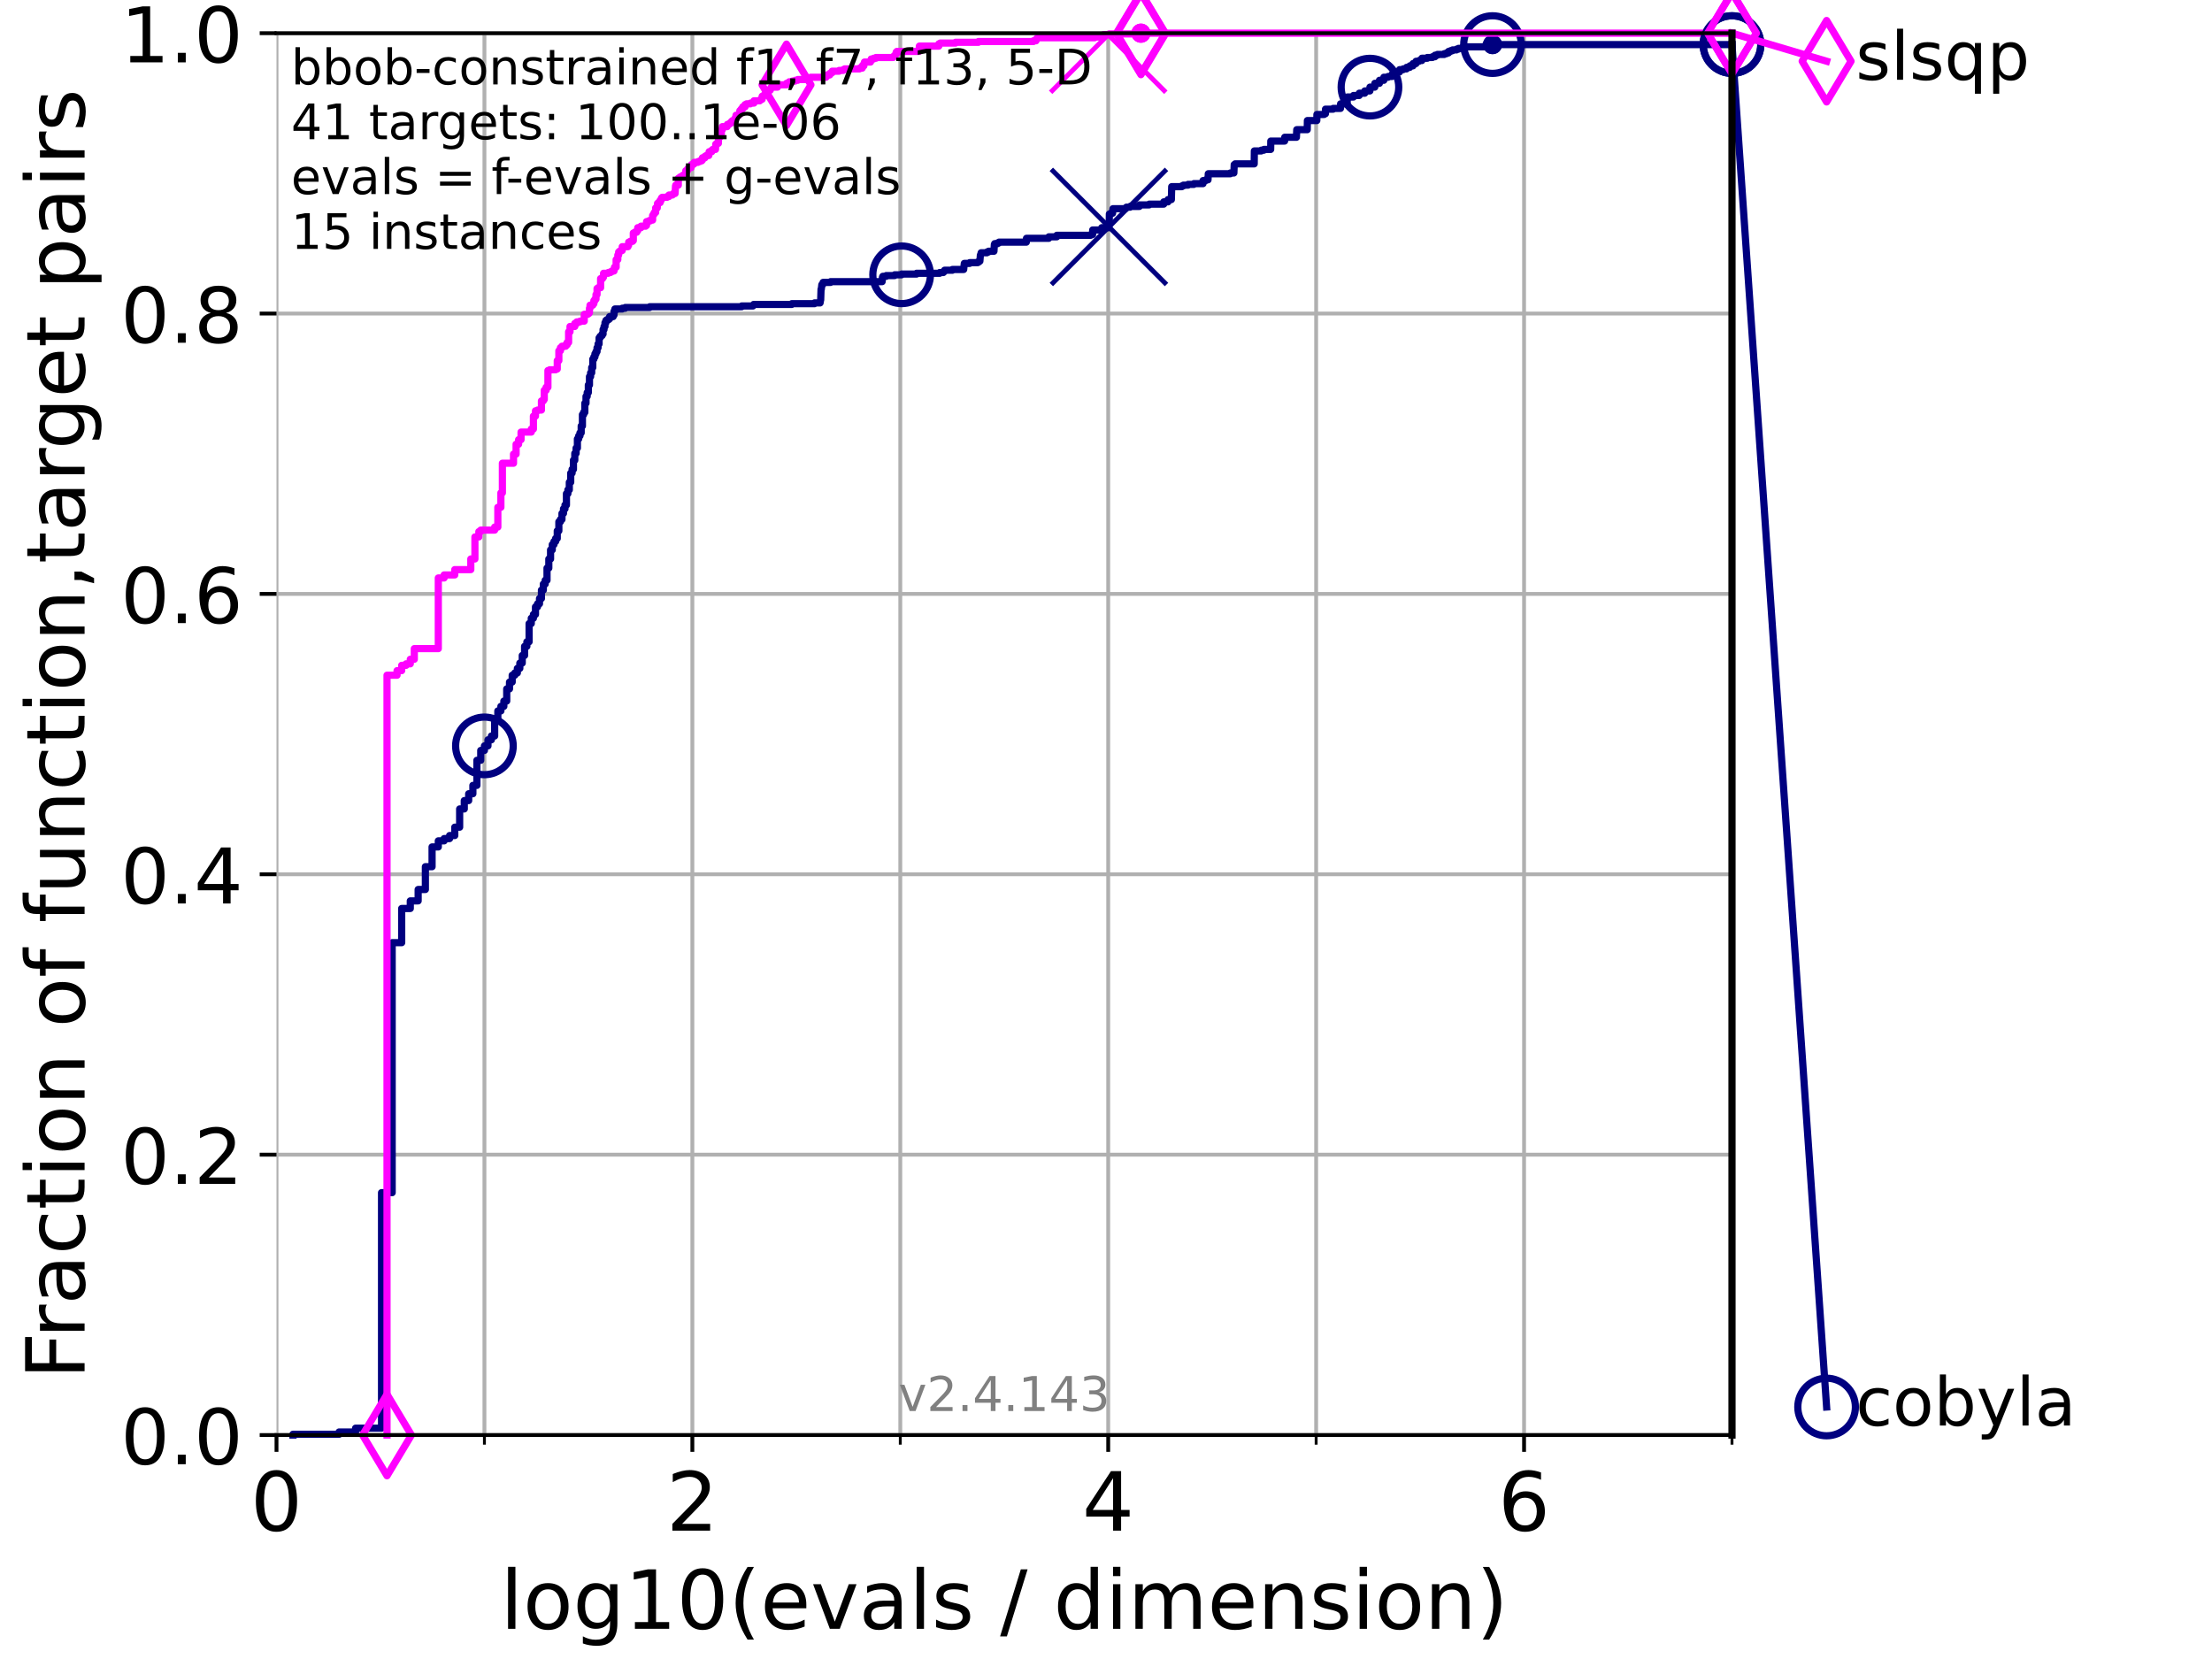 <?xml version="1.0" encoding="utf-8" standalone="no"?>
<!DOCTYPE svg PUBLIC "-//W3C//DTD SVG 1.1//EN"
  "http://www.w3.org/Graphics/SVG/1.1/DTD/svg11.dtd">
<!-- Created with matplotlib (https://matplotlib.org/) -->
<svg height="345.6pt" version="1.1" viewBox="0 0 460.8 345.6" width="460.8pt" xmlns="http://www.w3.org/2000/svg" xmlns:xlink="http://www.w3.org/1999/xlink">
 <defs>
  <style type="text/css">*{stroke-linecap:butt;stroke-linejoin:round;}</style>
 </defs>
 <g id="figure_1">
  <g id="patch_1">
   <path d="M 0 345.6 
L 460.8 345.6 
L 460.8 0 
L 0 0 
z
" style="fill:#ffffff;"/>
  </g>
  <g id="axes_1">
   <g id="patch_2">
    <path d="M 57.6 298.944 
L 360.806 298.944 
L 360.806 6.912 
L 57.6 6.912 
z
" style="fill:#ffffff;"/>
   </g>
   <g id="matplotlib.axis_1">
    <g id="xtick_1">
     <g id="line2d_1">
      <path clip-path="url(#pfbaa2080d9)" d="M 57.6 298.944 
L 57.6 6.912 
" style="fill:none;stroke:#b0b0b0;stroke-linecap:square;stroke-width:0.8;"/>
     </g>
     <g id="line2d_2">
      <defs>
       <path d="M 0 0 
L 0 3.5 
" id="m3f9d74c875" style="stroke:#000000;stroke-width:0.8;"/>
      </defs>
      <g>
       <use style="stroke:#000000;stroke-width:0.8;" x="57.6" xlink:href="#m3f9d74c875" y="298.944"/>
      </g>
     </g>
     <g id="text_1">
      <!-- 0 -->
      <g transform="translate(52.192 318.861)scale(0.17 -0.17)">
       <defs>
        <path d="M 31.781 66.406 
Q 24.172 66.406 20.328 58.906 
Q 16.5 51.422 16.5 36.375 
Q 16.5 21.391 20.328 13.891 
Q 24.172 6.391 31.781 6.391 
Q 39.453 6.391 43.281 13.891 
Q 47.125 21.391 47.125 36.375 
Q 47.125 51.422 43.281 58.906 
Q 39.453 66.406 31.781 66.406 
z
M 31.781 74.219 
Q 44.047 74.219 50.516 64.516 
Q 56.984 54.828 56.984 36.375 
Q 56.984 17.969 50.516 8.266 
Q 44.047 -1.422 31.781 -1.422 
Q 19.531 -1.422 13.062 8.266 
Q 6.594 17.969 6.594 36.375 
Q 6.594 54.828 13.062 64.516 
Q 19.531 74.219 31.781 74.219 
z
" id="DejaVuSans-48"/>
       </defs>
       <use xlink:href="#DejaVuSans-48"/>
      </g>
     </g>
    </g>
    <g id="xtick_2">
     <g id="line2d_3">
      <path clip-path="url(#pfbaa2080d9)" d="M 144.23 298.944 
L 144.23 6.912 
" style="fill:none;stroke:#b0b0b0;stroke-linecap:square;stroke-width:0.8;"/>
     </g>
     <g id="line2d_4">
      <g>
       <use style="stroke:#000000;stroke-width:0.8;" x="144.23" xlink:href="#m3f9d74c875" y="298.944"/>
      </g>
     </g>
     <g id="text_2">
      <!-- 2 -->
      <g transform="translate(138.822 318.861)scale(0.17 -0.17)">
       <defs>
        <path d="M 19.188 8.297 
L 53.609 8.297 
L 53.609 0 
L 7.328 0 
L 7.328 8.297 
Q 12.938 14.109 22.625 23.891 
Q 32.328 33.688 34.812 36.531 
Q 39.547 41.844 41.422 45.531 
Q 43.312 49.219 43.312 52.781 
Q 43.312 58.594 39.234 62.25 
Q 35.156 65.922 28.609 65.922 
Q 23.969 65.922 18.812 64.312 
Q 13.672 62.703 7.812 59.422 
L 7.812 69.391 
Q 13.766 71.781 18.938 73 
Q 24.125 74.219 28.422 74.219 
Q 39.75 74.219 46.484 68.547 
Q 53.219 62.891 53.219 53.422 
Q 53.219 48.922 51.531 44.891 
Q 49.859 40.875 45.406 35.406 
Q 44.188 33.984 37.641 27.219 
Q 31.109 20.453 19.188 8.297 
z
" id="DejaVuSans-50"/>
       </defs>
       <use xlink:href="#DejaVuSans-50"/>
      </g>
     </g>
    </g>
    <g id="xtick_3">
     <g id="line2d_5">
      <path clip-path="url(#pfbaa2080d9)" d="M 230.861 298.944 
L 230.861 6.912 
" style="fill:none;stroke:#b0b0b0;stroke-linecap:square;stroke-width:0.8;"/>
     </g>
     <g id="line2d_6">
      <g>
       <use style="stroke:#000000;stroke-width:0.8;" x="230.861" xlink:href="#m3f9d74c875" y="298.944"/>
      </g>
     </g>
     <g id="text_3">
      <!-- 4 -->
      <g transform="translate(225.453 318.861)scale(0.17 -0.17)">
       <defs>
        <path d="M 37.797 64.312 
L 12.891 25.391 
L 37.797 25.391 
z
M 35.203 72.906 
L 47.609 72.906 
L 47.609 25.391 
L 58.016 25.391 
L 58.016 17.188 
L 47.609 17.188 
L 47.609 0 
L 37.797 0 
L 37.797 17.188 
L 4.891 17.188 
L 4.891 26.703 
z
" id="DejaVuSans-52"/>
       </defs>
       <use xlink:href="#DejaVuSans-52"/>
      </g>
     </g>
    </g>
    <g id="xtick_4">
     <g id="line2d_7">
      <path clip-path="url(#pfbaa2080d9)" d="M 317.491 298.944 
L 317.491 6.912 
" style="fill:none;stroke:#b0b0b0;stroke-linecap:square;stroke-width:0.8;"/>
     </g>
     <g id="line2d_8">
      <g>
       <use style="stroke:#000000;stroke-width:0.8;" x="317.491" xlink:href="#m3f9d74c875" y="298.944"/>
      </g>
     </g>
     <g id="text_4">
      <!-- 6 -->
      <g transform="translate(312.083 318.861)scale(0.17 -0.17)">
       <defs>
        <path d="M 33.016 40.375 
Q 26.375 40.375 22.484 35.828 
Q 18.609 31.297 18.609 23.391 
Q 18.609 15.531 22.484 10.953 
Q 26.375 6.391 33.016 6.391 
Q 39.656 6.391 43.531 10.953 
Q 47.406 15.531 47.406 23.391 
Q 47.406 31.297 43.531 35.828 
Q 39.656 40.375 33.016 40.375 
z
M 52.594 71.297 
L 52.594 62.312 
Q 48.875 64.062 45.094 64.984 
Q 41.312 65.922 37.594 65.922 
Q 27.828 65.922 22.672 59.328 
Q 17.531 52.734 16.797 39.406 
Q 19.672 43.656 24.016 45.922 
Q 28.375 48.188 33.594 48.188 
Q 44.578 48.188 50.953 41.516 
Q 57.328 34.859 57.328 23.391 
Q 57.328 12.156 50.688 5.359 
Q 44.047 -1.422 33.016 -1.422 
Q 20.359 -1.422 13.672 8.266 
Q 6.984 17.969 6.984 36.375 
Q 6.984 53.656 15.188 63.938 
Q 23.391 74.219 37.203 74.219 
Q 40.922 74.219 44.703 73.484 
Q 48.484 72.75 52.594 71.297 
z
" id="DejaVuSans-54"/>
       </defs>
       <use xlink:href="#DejaVuSans-54"/>
      </g>
     </g>
    </g>
    <g id="xtick_5">
     <g id="line2d_9">
      <path clip-path="url(#pfbaa2080d9)" d="M 100.915 298.944 
L 100.915 6.912 
" style="fill:none;stroke:#b0b0b0;stroke-linecap:square;stroke-width:0.8;"/>
     </g>
     <g id="line2d_10">
      <defs>
       <path d="M 0 0 
L 0 2 
" id="m543c703bdf" style="stroke:#000000;stroke-width:0.6;"/>
      </defs>
      <g>
       <use style="stroke:#000000;stroke-width:0.6;" x="100.915" xlink:href="#m543c703bdf" y="298.944"/>
      </g>
     </g>
    </g>
    <g id="xtick_6">
     <g id="line2d_11">
      <path clip-path="url(#pfbaa2080d9)" d="M 187.546 298.944 
L 187.546 6.912 
" style="fill:none;stroke:#b0b0b0;stroke-linecap:square;stroke-width:0.8;"/>
     </g>
     <g id="line2d_12">
      <g>
       <use style="stroke:#000000;stroke-width:0.6;" x="187.546" xlink:href="#m543c703bdf" y="298.944"/>
      </g>
     </g>
    </g>
    <g id="xtick_7">
     <g id="line2d_13">
      <path clip-path="url(#pfbaa2080d9)" d="M 274.176 298.944 
L 274.176 6.912 
" style="fill:none;stroke:#b0b0b0;stroke-linecap:square;stroke-width:0.8;"/>
     </g>
     <g id="line2d_14">
      <g>
       <use style="stroke:#000000;stroke-width:0.6;" x="274.176" xlink:href="#m543c703bdf" y="298.944"/>
      </g>
     </g>
    </g>
    <g id="xtick_8">
     <g id="line2d_15">
      <path clip-path="url(#pfbaa2080d9)" d="M 360.806 298.944 
L 360.806 6.912 
" style="fill:none;stroke:#b0b0b0;stroke-linecap:square;stroke-width:0.8;"/>
     </g>
     <g id="line2d_16">
      <g>
       <use style="stroke:#000000;stroke-width:0.6;" x="360.806" xlink:href="#m543c703bdf" y="298.944"/>
      </g>
     </g>
    </g>
    <g id="text_5">
     <!-- log10(evals / dimension) -->
     <g transform="translate(104.239 339.314)scale(0.17 -0.17)">
      <defs>
       <path d="M 9.422 75.984 
L 18.406 75.984 
L 18.406 0 
L 9.422 0 
z
" id="DejaVuSans-108"/>
       <path d="M 30.609 48.391 
Q 23.391 48.391 19.188 42.75 
Q 14.984 37.109 14.984 27.297 
Q 14.984 17.484 19.156 11.844 
Q 23.344 6.203 30.609 6.203 
Q 37.797 6.203 41.984 11.859 
Q 46.188 17.531 46.188 27.297 
Q 46.188 37.016 41.984 42.703 
Q 37.797 48.391 30.609 48.391 
z
M 30.609 56 
Q 42.328 56 49.016 48.375 
Q 55.719 40.766 55.719 27.297 
Q 55.719 13.875 49.016 6.219 
Q 42.328 -1.422 30.609 -1.422 
Q 18.844 -1.422 12.172 6.219 
Q 5.516 13.875 5.516 27.297 
Q 5.516 40.766 12.172 48.375 
Q 18.844 56 30.609 56 
z
" id="DejaVuSans-111"/>
       <path d="M 45.406 27.984 
Q 45.406 37.75 41.375 43.109 
Q 37.359 48.484 30.078 48.484 
Q 22.859 48.484 18.828 43.109 
Q 14.797 37.75 14.797 27.984 
Q 14.797 18.266 18.828 12.891 
Q 22.859 7.516 30.078 7.516 
Q 37.359 7.516 41.375 12.891 
Q 45.406 18.266 45.406 27.984 
z
M 54.391 6.781 
Q 54.391 -7.172 48.188 -13.984 
Q 42 -20.797 29.203 -20.797 
Q 24.469 -20.797 20.266 -20.094 
Q 16.062 -19.391 12.109 -17.922 
L 12.109 -9.188 
Q 16.062 -11.328 19.922 -12.344 
Q 23.781 -13.375 27.781 -13.375 
Q 36.625 -13.375 41.016 -8.766 
Q 45.406 -4.156 45.406 5.172 
L 45.406 9.625 
Q 42.625 4.781 38.281 2.391 
Q 33.938 0 27.875 0 
Q 17.828 0 11.672 7.656 
Q 5.516 15.328 5.516 27.984 
Q 5.516 40.672 11.672 48.328 
Q 17.828 56 27.875 56 
Q 33.938 56 38.281 53.609 
Q 42.625 51.219 45.406 46.391 
L 45.406 54.688 
L 54.391 54.688 
z
" id="DejaVuSans-103"/>
       <path d="M 12.406 8.297 
L 28.516 8.297 
L 28.516 63.922 
L 10.984 60.406 
L 10.984 69.391 
L 28.422 72.906 
L 38.281 72.906 
L 38.281 8.297 
L 54.391 8.297 
L 54.391 0 
L 12.406 0 
z
" id="DejaVuSans-49"/>
       <path d="M 31 75.875 
Q 24.469 64.656 21.281 53.656 
Q 18.109 42.672 18.109 31.391 
Q 18.109 20.125 21.312 9.062 
Q 24.516 -2 31 -13.188 
L 23.188 -13.188 
Q 15.875 -1.703 12.234 9.375 
Q 8.594 20.453 8.594 31.391 
Q 8.594 42.281 12.203 53.312 
Q 15.828 64.359 23.188 75.875 
z
" id="DejaVuSans-40"/>
       <path d="M 56.203 29.594 
L 56.203 25.203 
L 14.891 25.203 
Q 15.484 15.922 20.484 11.062 
Q 25.484 6.203 34.422 6.203 
Q 39.594 6.203 44.453 7.469 
Q 49.312 8.734 54.109 11.281 
L 54.109 2.781 
Q 49.266 0.734 44.188 -0.344 
Q 39.109 -1.422 33.891 -1.422 
Q 20.797 -1.422 13.156 6.188 
Q 5.516 13.812 5.516 26.812 
Q 5.516 40.234 12.766 48.109 
Q 20.016 56 32.328 56 
Q 43.359 56 49.781 48.891 
Q 56.203 41.797 56.203 29.594 
z
M 47.219 32.234 
Q 47.125 39.594 43.094 43.984 
Q 39.062 48.391 32.422 48.391 
Q 24.906 48.391 20.391 44.141 
Q 15.875 39.891 15.188 32.172 
z
" id="DejaVuSans-101"/>
       <path d="M 2.984 54.688 
L 12.5 54.688 
L 29.594 8.797 
L 46.688 54.688 
L 56.203 54.688 
L 35.688 0 
L 23.484 0 
z
" id="DejaVuSans-118"/>
       <path d="M 34.281 27.484 
Q 23.391 27.484 19.188 25 
Q 14.984 22.516 14.984 16.5 
Q 14.984 11.719 18.141 8.906 
Q 21.297 6.109 26.703 6.109 
Q 34.188 6.109 38.703 11.406 
Q 43.219 16.703 43.219 25.484 
L 43.219 27.484 
z
M 52.203 31.203 
L 52.203 0 
L 43.219 0 
L 43.219 8.297 
Q 40.141 3.328 35.547 0.953 
Q 30.953 -1.422 24.312 -1.422 
Q 15.922 -1.422 10.953 3.297 
Q 6 8.016 6 15.922 
Q 6 25.141 12.172 29.828 
Q 18.359 34.516 30.609 34.516 
L 43.219 34.516 
L 43.219 35.406 
Q 43.219 41.609 39.141 45 
Q 35.062 48.391 27.688 48.391 
Q 23 48.391 18.547 47.266 
Q 14.109 46.141 10.016 43.891 
L 10.016 52.203 
Q 14.938 54.109 19.578 55.047 
Q 24.219 56 28.609 56 
Q 40.484 56 46.344 49.844 
Q 52.203 43.703 52.203 31.203 
z
" id="DejaVuSans-97"/>
       <path d="M 44.281 53.078 
L 44.281 44.578 
Q 40.484 46.531 36.375 47.5 
Q 32.281 48.484 27.875 48.484 
Q 21.188 48.484 17.844 46.438 
Q 14.5 44.391 14.5 40.281 
Q 14.5 37.156 16.891 35.375 
Q 19.281 33.594 26.516 31.984 
L 29.594 31.297 
Q 39.156 29.25 43.188 25.516 
Q 47.219 21.781 47.219 15.094 
Q 47.219 7.469 41.188 3.016 
Q 35.156 -1.422 24.609 -1.422 
Q 20.219 -1.422 15.453 -0.562 
Q 10.688 0.297 5.422 2 
L 5.422 11.281 
Q 10.406 8.688 15.234 7.391 
Q 20.062 6.109 24.812 6.109 
Q 31.156 6.109 34.562 8.281 
Q 37.984 10.453 37.984 14.406 
Q 37.984 18.062 35.516 20.016 
Q 33.062 21.969 24.703 23.781 
L 21.578 24.516 
Q 13.234 26.266 9.516 29.906 
Q 5.812 33.547 5.812 39.891 
Q 5.812 47.609 11.281 51.797 
Q 16.75 56 26.812 56 
Q 31.781 56 36.172 55.266 
Q 40.578 54.547 44.281 53.078 
z
" id="DejaVuSans-115"/>
       <path id="DejaVuSans-32"/>
       <path d="M 25.391 72.906 
L 33.688 72.906 
L 8.297 -9.281 
L 0 -9.281 
z
" id="DejaVuSans-47"/>
       <path d="M 45.406 46.391 
L 45.406 75.984 
L 54.391 75.984 
L 54.391 0 
L 45.406 0 
L 45.406 8.203 
Q 42.578 3.328 38.25 0.953 
Q 33.938 -1.422 27.875 -1.422 
Q 17.969 -1.422 11.734 6.484 
Q 5.516 14.406 5.516 27.297 
Q 5.516 40.188 11.734 48.094 
Q 17.969 56 27.875 56 
Q 33.938 56 38.25 53.625 
Q 42.578 51.266 45.406 46.391 
z
M 14.797 27.297 
Q 14.797 17.391 18.875 11.75 
Q 22.953 6.109 30.078 6.109 
Q 37.203 6.109 41.297 11.75 
Q 45.406 17.391 45.406 27.297 
Q 45.406 37.203 41.297 42.844 
Q 37.203 48.484 30.078 48.484 
Q 22.953 48.484 18.875 42.844 
Q 14.797 37.203 14.797 27.297 
z
" id="DejaVuSans-100"/>
       <path d="M 9.422 54.688 
L 18.406 54.688 
L 18.406 0 
L 9.422 0 
z
M 9.422 75.984 
L 18.406 75.984 
L 18.406 64.594 
L 9.422 64.594 
z
" id="DejaVuSans-105"/>
       <path d="M 52 44.188 
Q 55.375 50.25 60.062 53.125 
Q 64.75 56 71.094 56 
Q 79.641 56 84.281 50.016 
Q 88.922 44.047 88.922 33.016 
L 88.922 0 
L 79.891 0 
L 79.891 32.719 
Q 79.891 40.578 77.094 44.375 
Q 74.312 48.188 68.609 48.188 
Q 61.625 48.188 57.562 43.547 
Q 53.516 38.922 53.516 30.906 
L 53.516 0 
L 44.484 0 
L 44.484 32.719 
Q 44.484 40.625 41.703 44.406 
Q 38.922 48.188 33.109 48.188 
Q 26.219 48.188 22.156 43.531 
Q 18.109 38.875 18.109 30.906 
L 18.109 0 
L 9.078 0 
L 9.078 54.688 
L 18.109 54.688 
L 18.109 46.188 
Q 21.188 51.219 25.484 53.609 
Q 29.781 56 35.688 56 
Q 41.656 56 45.828 52.969 
Q 50 49.953 52 44.188 
z
" id="DejaVuSans-109"/>
       <path d="M 54.891 33.016 
L 54.891 0 
L 45.906 0 
L 45.906 32.719 
Q 45.906 40.484 42.875 44.328 
Q 39.844 48.188 33.797 48.188 
Q 26.516 48.188 22.312 43.547 
Q 18.109 38.922 18.109 30.906 
L 18.109 0 
L 9.078 0 
L 9.078 54.688 
L 18.109 54.688 
L 18.109 46.188 
Q 21.344 51.125 25.703 53.562 
Q 30.078 56 35.797 56 
Q 45.219 56 50.047 50.172 
Q 54.891 44.344 54.891 33.016 
z
" id="DejaVuSans-110"/>
       <path d="M 8.016 75.875 
L 15.828 75.875 
Q 23.141 64.359 26.781 53.312 
Q 30.422 42.281 30.422 31.391 
Q 30.422 20.453 26.781 9.375 
Q 23.141 -1.703 15.828 -13.188 
L 8.016 -13.188 
Q 14.5 -2 17.703 9.062 
Q 20.906 20.125 20.906 31.391 
Q 20.906 42.672 17.703 53.656 
Q 14.5 64.656 8.016 75.875 
z
" id="DejaVuSans-41"/>
      </defs>
      <use xlink:href="#DejaVuSans-108"/>
      <use x="27.783" xlink:href="#DejaVuSans-111"/>
      <use x="88.965" xlink:href="#DejaVuSans-103"/>
      <use x="152.441" xlink:href="#DejaVuSans-49"/>
      <use x="216.064" xlink:href="#DejaVuSans-48"/>
      <use x="279.688" xlink:href="#DejaVuSans-40"/>
      <use x="318.701" xlink:href="#DejaVuSans-101"/>
      <use x="380.225" xlink:href="#DejaVuSans-118"/>
      <use x="439.404" xlink:href="#DejaVuSans-97"/>
      <use x="500.684" xlink:href="#DejaVuSans-108"/>
      <use x="528.467" xlink:href="#DejaVuSans-115"/>
      <use x="580.566" xlink:href="#DejaVuSans-32"/>
      <use x="612.354" xlink:href="#DejaVuSans-47"/>
      <use x="646.045" xlink:href="#DejaVuSans-32"/>
      <use x="677.832" xlink:href="#DejaVuSans-100"/>
      <use x="741.309" xlink:href="#DejaVuSans-105"/>
      <use x="769.092" xlink:href="#DejaVuSans-109"/>
      <use x="866.504" xlink:href="#DejaVuSans-101"/>
      <use x="928.027" xlink:href="#DejaVuSans-110"/>
      <use x="991.406" xlink:href="#DejaVuSans-115"/>
      <use x="1043.506" xlink:href="#DejaVuSans-105"/>
      <use x="1071.289" xlink:href="#DejaVuSans-111"/>
      <use x="1132.471" xlink:href="#DejaVuSans-110"/>
      <use x="1195.85" xlink:href="#DejaVuSans-41"/>
     </g>
    </g>
   </g>
   <g id="matplotlib.axis_2">
    <g id="ytick_1">
     <g id="line2d_17">
      <path clip-path="url(#pfbaa2080d9)" d="M 57.6 298.944 
L 360.806 298.944 
" style="fill:none;stroke:#b0b0b0;stroke-linecap:square;stroke-width:0.8;"/>
     </g>
     <g id="line2d_18">
      <defs>
       <path d="M 0 0 
L -3.5 0 
" id="m55b0f4c949" style="stroke:#000000;stroke-width:0.8;"/>
      </defs>
      <g>
       <use style="stroke:#000000;stroke-width:0.8;" x="57.6" xlink:href="#m55b0f4c949" y="298.944"/>
      </g>
     </g>
     <g id="text_6">
      <!-- 0.0 -->
      <g transform="translate(25.155 305.023)scale(0.16 -0.16)">
       <defs>
        <path d="M 10.688 12.406 
L 21 12.406 
L 21 0 
L 10.688 0 
z
" id="DejaVuSans-46"/>
       </defs>
       <use xlink:href="#DejaVuSans-48"/>
       <use x="63.623" xlink:href="#DejaVuSans-46"/>
       <use x="95.41" xlink:href="#DejaVuSans-48"/>
      </g>
     </g>
    </g>
    <g id="ytick_2">
     <g id="line2d_19">
      <path clip-path="url(#pfbaa2080d9)" d="M 57.6 240.538 
L 360.806 240.538 
" style="fill:none;stroke:#b0b0b0;stroke-linecap:square;stroke-width:0.8;"/>
     </g>
     <g id="line2d_20">
      <g>
       <use style="stroke:#000000;stroke-width:0.8;" x="57.6" xlink:href="#m55b0f4c949" y="240.538"/>
      </g>
     </g>
     <g id="text_7">
      <!-- 0.2 -->
      <g transform="translate(25.155 246.616)scale(0.16 -0.16)">
       <use xlink:href="#DejaVuSans-48"/>
       <use x="63.623" xlink:href="#DejaVuSans-46"/>
       <use x="95.41" xlink:href="#DejaVuSans-50"/>
      </g>
     </g>
    </g>
    <g id="ytick_3">
     <g id="line2d_21">
      <path clip-path="url(#pfbaa2080d9)" d="M 57.6 182.131 
L 360.806 182.131 
" style="fill:none;stroke:#b0b0b0;stroke-linecap:square;stroke-width:0.8;"/>
     </g>
     <g id="line2d_22">
      <g>
       <use style="stroke:#000000;stroke-width:0.8;" x="57.6" xlink:href="#m55b0f4c949" y="182.131"/>
      </g>
     </g>
     <g id="text_8">
      <!-- 0.4 -->
      <g transform="translate(25.155 188.21)scale(0.16 -0.16)">
       <use xlink:href="#DejaVuSans-48"/>
       <use x="63.623" xlink:href="#DejaVuSans-46"/>
       <use x="95.41" xlink:href="#DejaVuSans-52"/>
      </g>
     </g>
    </g>
    <g id="ytick_4">
     <g id="line2d_23">
      <path clip-path="url(#pfbaa2080d9)" d="M 57.6 123.725 
L 360.806 123.725 
" style="fill:none;stroke:#b0b0b0;stroke-linecap:square;stroke-width:0.8;"/>
     </g>
     <g id="line2d_24">
      <g>
       <use style="stroke:#000000;stroke-width:0.8;" x="57.6" xlink:href="#m55b0f4c949" y="123.725"/>
      </g>
     </g>
     <g id="text_9">
      <!-- 0.6 -->
      <g transform="translate(25.155 129.804)scale(0.16 -0.16)">
       <use xlink:href="#DejaVuSans-48"/>
       <use x="63.623" xlink:href="#DejaVuSans-46"/>
       <use x="95.41" xlink:href="#DejaVuSans-54"/>
      </g>
     </g>
    </g>
    <g id="ytick_5">
     <g id="line2d_25">
      <path clip-path="url(#pfbaa2080d9)" d="M 57.6 65.318 
L 360.806 65.318 
" style="fill:none;stroke:#b0b0b0;stroke-linecap:square;stroke-width:0.8;"/>
     </g>
     <g id="line2d_26">
      <g>
       <use style="stroke:#000000;stroke-width:0.8;" x="57.6" xlink:href="#m55b0f4c949" y="65.318"/>
      </g>
     </g>
     <g id="text_10">
      <!-- 0.8 -->
      <g transform="translate(25.155 71.397)scale(0.16 -0.16)">
       <defs>
        <path d="M 31.781 34.625 
Q 24.75 34.625 20.719 30.859 
Q 16.703 27.094 16.703 20.516 
Q 16.703 13.922 20.719 10.156 
Q 24.75 6.391 31.781 6.391 
Q 38.812 6.391 42.859 10.172 
Q 46.922 13.969 46.922 20.516 
Q 46.922 27.094 42.891 30.859 
Q 38.875 34.625 31.781 34.625 
z
M 21.922 38.812 
Q 15.578 40.375 12.031 44.719 
Q 8.5 49.078 8.5 55.328 
Q 8.5 64.062 14.719 69.141 
Q 20.953 74.219 31.781 74.219 
Q 42.672 74.219 48.875 69.141 
Q 55.078 64.062 55.078 55.328 
Q 55.078 49.078 51.531 44.719 
Q 48 40.375 41.703 38.812 
Q 48.828 37.156 52.797 32.312 
Q 56.781 27.484 56.781 20.516 
Q 56.781 9.906 50.312 4.234 
Q 43.844 -1.422 31.781 -1.422 
Q 19.734 -1.422 13.25 4.234 
Q 6.781 9.906 6.781 20.516 
Q 6.781 27.484 10.781 32.312 
Q 14.797 37.156 21.922 38.812 
z
M 18.312 54.391 
Q 18.312 48.734 21.844 45.562 
Q 25.391 42.391 31.781 42.391 
Q 38.141 42.391 41.719 45.562 
Q 45.312 48.734 45.312 54.391 
Q 45.312 60.062 41.719 63.234 
Q 38.141 66.406 31.781 66.406 
Q 25.391 66.406 21.844 63.234 
Q 18.312 60.062 18.312 54.391 
z
" id="DejaVuSans-56"/>
       </defs>
       <use xlink:href="#DejaVuSans-48"/>
       <use x="63.623" xlink:href="#DejaVuSans-46"/>
       <use x="95.41" xlink:href="#DejaVuSans-56"/>
      </g>
     </g>
    </g>
    <g id="ytick_6">
     <g id="line2d_27">
      <path clip-path="url(#pfbaa2080d9)" d="M 57.6 6.912 
L 360.806 6.912 
" style="fill:none;stroke:#b0b0b0;stroke-linecap:square;stroke-width:0.8;"/>
     </g>
     <g id="line2d_28">
      <g>
       <use style="stroke:#000000;stroke-width:0.8;" x="57.6" xlink:href="#m55b0f4c949" y="6.912"/>
      </g>
     </g>
     <g id="text_11">
      <!-- 1.0 -->
      <g transform="translate(25.155 12.991)scale(0.16 -0.16)">
       <use xlink:href="#DejaVuSans-49"/>
       <use x="63.623" xlink:href="#DejaVuSans-46"/>
       <use x="95.41" xlink:href="#DejaVuSans-48"/>
      </g>
     </g>
    </g>
    <g id="text_12">
     <!-- Fraction of function,target pairs -->
     <g transform="translate(17.62 287.313)rotate(-90)scale(0.17 -0.17)">
      <defs>
       <path d="M 9.812 72.906 
L 51.703 72.906 
L 51.703 64.594 
L 19.672 64.594 
L 19.672 43.109 
L 48.578 43.109 
L 48.578 34.812 
L 19.672 34.812 
L 19.672 0 
L 9.812 0 
z
" id="DejaVuSans-70"/>
       <path d="M 41.109 46.297 
Q 39.594 47.172 37.812 47.578 
Q 36.031 48 33.891 48 
Q 26.266 48 22.188 43.047 
Q 18.109 38.094 18.109 28.812 
L 18.109 0 
L 9.078 0 
L 9.078 54.688 
L 18.109 54.688 
L 18.109 46.188 
Q 20.953 51.172 25.484 53.578 
Q 30.031 56 36.531 56 
Q 37.453 56 38.578 55.875 
Q 39.703 55.766 41.062 55.516 
z
" id="DejaVuSans-114"/>
       <path d="M 48.781 52.594 
L 48.781 44.188 
Q 44.969 46.297 41.141 47.344 
Q 37.312 48.391 33.406 48.391 
Q 24.656 48.391 19.812 42.844 
Q 14.984 37.312 14.984 27.297 
Q 14.984 17.281 19.812 11.734 
Q 24.656 6.203 33.406 6.203 
Q 37.312 6.203 41.141 7.25 
Q 44.969 8.297 48.781 10.406 
L 48.781 2.094 
Q 45.016 0.344 40.984 -0.531 
Q 36.969 -1.422 32.422 -1.422 
Q 20.062 -1.422 12.781 6.344 
Q 5.516 14.109 5.516 27.297 
Q 5.516 40.672 12.859 48.328 
Q 20.219 56 33.016 56 
Q 37.156 56 41.109 55.141 
Q 45.062 54.297 48.781 52.594 
z
" id="DejaVuSans-99"/>
       <path d="M 18.312 70.219 
L 18.312 54.688 
L 36.812 54.688 
L 36.812 47.703 
L 18.312 47.703 
L 18.312 18.016 
Q 18.312 11.328 20.141 9.422 
Q 21.969 7.516 27.594 7.516 
L 36.812 7.516 
L 36.812 0 
L 27.594 0 
Q 17.188 0 13.234 3.875 
Q 9.281 7.766 9.281 18.016 
L 9.281 47.703 
L 2.688 47.703 
L 2.688 54.688 
L 9.281 54.688 
L 9.281 70.219 
z
" id="DejaVuSans-116"/>
       <path d="M 37.109 75.984 
L 37.109 68.5 
L 28.516 68.5 
Q 23.688 68.5 21.797 66.547 
Q 19.922 64.594 19.922 59.516 
L 19.922 54.688 
L 34.719 54.688 
L 34.719 47.703 
L 19.922 47.703 
L 19.922 0 
L 10.891 0 
L 10.891 47.703 
L 2.297 47.703 
L 2.297 54.688 
L 10.891 54.688 
L 10.891 58.5 
Q 10.891 67.625 15.141 71.797 
Q 19.391 75.984 28.609 75.984 
z
" id="DejaVuSans-102"/>
       <path d="M 8.5 21.578 
L 8.5 54.688 
L 17.484 54.688 
L 17.484 21.922 
Q 17.484 14.156 20.5 10.266 
Q 23.531 6.391 29.594 6.391 
Q 36.859 6.391 41.078 11.031 
Q 45.312 15.672 45.312 23.688 
L 45.312 54.688 
L 54.297 54.688 
L 54.297 0 
L 45.312 0 
L 45.312 8.406 
Q 42.047 3.422 37.719 1 
Q 33.406 -1.422 27.688 -1.422 
Q 18.266 -1.422 13.375 4.438 
Q 8.5 10.297 8.5 21.578 
z
M 31.109 56 
z
" id="DejaVuSans-117"/>
       <path d="M 11.719 12.406 
L 22.016 12.406 
L 22.016 4 
L 14.016 -11.625 
L 7.719 -11.625 
L 11.719 4 
z
" id="DejaVuSans-44"/>
       <path d="M 18.109 8.203 
L 18.109 -20.797 
L 9.078 -20.797 
L 9.078 54.688 
L 18.109 54.688 
L 18.109 46.391 
Q 20.953 51.266 25.266 53.625 
Q 29.594 56 35.594 56 
Q 45.562 56 51.781 48.094 
Q 58.016 40.188 58.016 27.297 
Q 58.016 14.406 51.781 6.484 
Q 45.562 -1.422 35.594 -1.422 
Q 29.594 -1.422 25.266 0.953 
Q 20.953 3.328 18.109 8.203 
z
M 48.688 27.297 
Q 48.688 37.203 44.609 42.844 
Q 40.531 48.484 33.406 48.484 
Q 26.266 48.484 22.188 42.844 
Q 18.109 37.203 18.109 27.297 
Q 18.109 17.391 22.188 11.75 
Q 26.266 6.109 33.406 6.109 
Q 40.531 6.109 44.609 11.75 
Q 48.688 17.391 48.688 27.297 
z
" id="DejaVuSans-112"/>
      </defs>
      <use xlink:href="#DejaVuSans-70"/>
      <use x="50.27" xlink:href="#DejaVuSans-114"/>
      <use x="91.383" xlink:href="#DejaVuSans-97"/>
      <use x="152.662" xlink:href="#DejaVuSans-99"/>
      <use x="207.643" xlink:href="#DejaVuSans-116"/>
      <use x="246.852" xlink:href="#DejaVuSans-105"/>
      <use x="274.635" xlink:href="#DejaVuSans-111"/>
      <use x="335.816" xlink:href="#DejaVuSans-110"/>
      <use x="399.195" xlink:href="#DejaVuSans-32"/>
      <use x="430.982" xlink:href="#DejaVuSans-111"/>
      <use x="492.164" xlink:href="#DejaVuSans-102"/>
      <use x="527.369" xlink:href="#DejaVuSans-32"/>
      <use x="559.156" xlink:href="#DejaVuSans-102"/>
      <use x="594.361" xlink:href="#DejaVuSans-117"/>
      <use x="657.74" xlink:href="#DejaVuSans-110"/>
      <use x="721.119" xlink:href="#DejaVuSans-99"/>
      <use x="776.1" xlink:href="#DejaVuSans-116"/>
      <use x="815.309" xlink:href="#DejaVuSans-105"/>
      <use x="843.092" xlink:href="#DejaVuSans-111"/>
      <use x="904.273" xlink:href="#DejaVuSans-110"/>
      <use x="967.652" xlink:href="#DejaVuSans-44"/>
      <use x="999.439" xlink:href="#DejaVuSans-116"/>
      <use x="1038.648" xlink:href="#DejaVuSans-97"/>
      <use x="1099.928" xlink:href="#DejaVuSans-114"/>
      <use x="1139.291" xlink:href="#DejaVuSans-103"/>
      <use x="1202.768" xlink:href="#DejaVuSans-101"/>
      <use x="1264.291" xlink:href="#DejaVuSans-116"/>
      <use x="1303.5" xlink:href="#DejaVuSans-32"/>
      <use x="1335.287" xlink:href="#DejaVuSans-112"/>
      <use x="1398.764" xlink:href="#DejaVuSans-97"/>
      <use x="1460.043" xlink:href="#DejaVuSans-105"/>
      <use x="1487.826" xlink:href="#DejaVuSans-114"/>
      <use x="1528.939" xlink:href="#DejaVuSans-115"/>
     </g>
    </g>
   </g>
   <g id="line2d_29">
    <defs>
     <path d="M 0 1.5 
C 0.398 1.5 0.779 1.342 1.061 1.061 
C 1.342 0.779 1.5 0.398 1.5 0 
C 1.5 -0.398 1.342 -0.779 1.061 -1.061 
C 0.779 -1.342 0.398 -1.5 0 -1.5 
C -0.398 -1.5 -0.779 -1.342 -1.061 -1.061 
C -1.342 -0.779 -1.5 -0.398 -1.5 0 
C -1.5 0.398 -1.342 0.779 -1.061 1.061 
C -0.779 1.342 -0.398 1.5 0 1.5 
z
" id="meba58a4007" style="stroke:#000080;"/>
    </defs>
    <g>
     <use style="fill:#000080;stroke:#000080;" x="310.918" xlink:href="#meba58a4007" y="9.286"/>
     <use style="fill:#000080;stroke:#000080;" x="310.918" xlink:href="#meba58a4007" y="9.286"/>
    </g>
   </g>
   <g id="line2d_30">
    <path d="M 61.03 298.944 
L 61.03 298.786 
L 70.639 298.786 
L 70.639 298.311 
L 74.069 298.311 
L 74.069 297.519 
L 79.481 297.519 
L 79.481 248.452 
L 81.696 248.452 
L 81.696 196.377 
L 83.678 196.377 
L 83.678 189.254 
L 85.471 189.254 
L 85.471 187.671 
L 87.108 187.671 
L 87.108 185.297 
L 88.614 185.297 
L 88.614 180.548 
L 90.008 180.548 
L 90.008 176.433 
L 91.306 176.433 
L 91.306 175.167 
L 92.52 175.167 
L 92.52 174.692 
L 93.66 174.692 
L 93.66 174.059 
L 94.736 174.059 
L 94.736 172.318 
L 95.753 172.318 
L 95.753 168.519 
L 96.718 168.519 
L 96.718 166.778 
L 97.635 166.778 
L 97.635 165.353 
L 98.51 165.353 
L 98.51 163.612 
L 99.347 163.612 
L 99.347 158.389 
L 100.147 158.389 
L 100.147 156.331 
L 100.915 156.331 
L 100.915 155.381 
L 101.653 155.381 
L 101.653 154.115 
L 102.363 154.115 
L 102.363 153.324 
L 103.047 153.324 
L 103.047 150 
L 103.707 150 
L 103.707 148.1 
L 104.345 148.1 
L 104.345 147.151 
L 104.962 147.151 
L 104.962 146.043 
L 105.559 146.043 
L 105.559 143.51 
L 106.138 143.51 
L 106.138 142.086 
L 106.699 142.086 
L 106.699 140.661 
L 107.245 140.661 
L 107.245 140.186 
L 107.775 140.186 
L 107.775 139.237 
L 108.29 139.237 
L 108.29 138.129 
L 108.792 138.129 
L 108.792 136.546 
L 109.28 136.546 
L 109.28 134.646 
L 109.757 134.646 
L 109.757 133.697 
L 110.221 133.697 
L 110.221 129.898 
L 110.675 129.898 
L 110.675 128.79 
L 111.117 128.79 
L 111.117 127.998 
L 111.55 127.998 
L 111.55 126.416 
L 111.972 126.416 
L 111.972 125.782 
L 112.386 125.782 
L 112.386 124.674 
L 112.79 124.674 
L 112.79 122.933 
L 113.186 122.933 
L 113.186 121.667 
L 113.574 121.667 
L 113.574 120.876 
L 113.954 120.876 
L 113.954 118.343 
L 114.327 118.343 
L 114.327 116.444 
L 114.692 116.444 
L 114.692 114.544 
L 115.051 114.544 
L 115.051 113.436 
L 115.402 113.436 
L 115.402 112.803 
L 115.747 112.803 
L 115.747 112.17 
L 116.086 112.17 
L 116.086 110.587 
L 116.419 110.587 
L 116.419 108.688 
L 116.746 108.688 
L 116.746 108.213 
L 117.068 108.213 
L 117.068 106.947 
L 117.384 106.947 
L 117.384 105.997 
L 117.695 105.997 
L 117.695 105.206 
L 118.001 105.206 
L 118.001 102.831 
L 118.302 102.831 
L 118.302 102.04 
L 118.598 102.04 
L 118.598 100.457 
L 118.89 100.457 
L 118.89 98.558 
L 119.177 98.558 
L 119.177 97.766 
L 119.46 97.766 
L 119.46 95.867 
L 119.739 95.867 
L 119.739 94.442 
L 120.013 94.442 
L 120.013 93.334 
L 120.284 93.334 
L 120.284 91.435 
L 120.551 91.435 
L 120.551 90.802 
L 120.814 90.802 
L 120.814 90.169 
L 121.073 90.169 
L 121.073 88.744 
L 121.329 88.744 
L 121.329 86.37 
L 121.582 86.37 
L 121.582 85.895 
L 121.831 85.895 
L 121.831 83.996 
L 122.077 83.996 
L 122.077 82.571 
L 122.32 82.571 
L 122.32 81.78 
L 122.559 81.78 
L 122.559 80.197 
L 122.796 80.197 
L 122.796 78.456 
L 123.03 78.456 
L 123.03 77.664 
L 123.26 77.664 
L 123.26 76.556 
L 123.488 76.556 
L 123.488 74.815 
L 123.714 74.815 
L 123.714 74.341 
L 123.936 74.341 
L 123.936 73.707 
L 124.156 73.707 
L 124.156 73.233 
L 124.374 73.233 
L 124.374 72.441 
L 124.589 72.441 
L 124.589 71.65 
L 124.801 71.65 
L 124.801 70.383 
L 125.012 70.383 
L 125.012 70.067 
L 125.219 70.067 
L 125.219 69.909 
L 125.425 69.909 
L 125.425 69.592 
L 125.628 69.592 
L 125.628 68.642 
L 125.83 68.642 
L 125.83 68.009 
L 126.029 68.009 
L 126.029 67.218 
L 126.226 67.218 
L 126.226 66.743 
L 126.421 66.743 
L 126.421 66.585 
L 126.804 66.585 
L 126.804 66.426 
L 126.994 66.426 
L 126.994 65.952 
L 127.731 65.952 
L 127.731 65.635 
L 127.911 65.635 
L 127.911 64.844 
L 128.09 64.844 
L 128.09 64.369 
L 129.623 64.369 
L 129.623 64.21 
L 130.266 64.21 
L 130.266 64.052 
L 135.359 64.052 
L 135.359 63.894 
L 154.52 63.894 
L 154.52 63.736 
L 156.851 63.736 
L 156.851 63.577 
L 157.004 63.577 
L 157.004 63.419 
L 164.947 63.419 
L 164.947 63.261 
L 169.677 63.261 
L 169.677 63.102 
L 170.837 63.102 
L 170.947 62.469 
L 170.965 62.469 
L 171.038 60.253 
L 171.092 60.253 
L 171.2 59.304 
L 171.378 59.304 
L 171.467 58.829 
L 173.028 58.829 
L 173.028 58.671 
L 183.762 58.671 
L 183.835 57.721 
L 183.909 57.721 
L 183.909 57.563 
L 184.616 57.563 
L 184.616 57.404 
L 186.37 57.404 
L 186.37 57.246 
L 187.826 57.246 
L 187.826 57.088 
L 190.941 57.088 
L 190.941 56.929 
L 195.756 56.929 
L 195.756 56.771 
L 196.509 56.771 
L 196.509 56.613 
L 196.69 56.613 
L 196.769 56.296 
L 198.393 56.296 
L 198.393 56.138 
L 200.755 56.138 
L 200.859 55.03 
L 200.882 55.03 
L 200.882 54.872 
L 202.003 54.872 
L 202.003 54.713 
L 203.687 54.713 
L 203.687 54.555 
L 203.944 54.555 
L 203.944 54.397 
L 204.129 54.397 
L 204.231 53.131 
L 204.278 53.131 
L 204.389 52.656 
L 205.594 52.656 
L 205.594 52.497 
L 205.925 52.497 
L 205.925 52.339 
L 207.059 52.339 
L 207.144 50.915 
L 207.216 50.915 
L 207.216 50.756 
L 207.814 50.756 
L 207.814 50.598 
L 208.117 50.598 
L 208.117 50.44 
L 213.803 50.44 
L 213.831 49.648 
L 218.467 49.648 
L 218.496 49.332 
L 220.143 49.332 
L 220.165 49.015 
L 227.22 49.015 
L 227.22 48.857 
L 227.607 48.857 
L 227.626 47.907 
L 229.481 47.907 
L 229.514 47.432 
L 230.951 47.432 
L 231.035 46.958 
L 231.071 46.958 
L 231.099 44.583 
L 231.371 44.583 
L 231.371 44.425 
L 231.77 44.425 
L 231.853 43.475 
L 234.464 43.475 
L 234.464 43.317 
L 234.657 43.317 
L 234.657 43.159 
L 235.411 43.159 
L 235.411 43.001 
L 237.352 43.001 
L 237.356 42.684 
L 239.398 42.684 
L 239.398 42.526 
L 242.425 42.526 
L 242.433 42.051 
L 243.31 42.051 
L 243.316 41.576 
L 244.016 41.576 
L 244.088 38.885 
L 246.199 38.885 
L 246.199 38.727 
L 246.52 38.727 
L 246.52 38.569 
L 247.486 38.569 
L 247.486 38.41 
L 248.702 38.41 
L 248.702 38.252 
L 250.609 38.252 
L 250.615 37.619 
L 251.181 37.619 
L 251.181 37.461 
L 251.652 37.461 
L 251.706 36.194 
L 256.294 36.194 
L 256.294 36.036 
L 257.039 36.036 
L 257.11 34.295 
L 257.303 34.295 
L 257.303 34.137 
L 261.272 34.137 
L 261.304 31.446 
L 262.737 31.446 
L 262.737 31.288 
L 263.289 31.288 
L 263.289 31.129 
L 264.704 31.129 
L 264.729 29.388 
L 267.605 29.388 
L 267.628 28.597 
L 270.067 28.597 
L 270.138 27.014 
L 272.321 27.014 
L 272.352 25.115 
L 274.318 25.115 
L 274.334 23.848 
L 275.834 23.848 
L 275.834 23.69 
L 276.112 23.69 
L 276.125 22.74 
L 277.726 22.74 
L 277.726 22.582 
L 279.246 22.582 
L 279.267 21.632 
L 280.64 21.632 
L 280.66 20.208 
L 281.948 20.208 
L 281.958 19.891 
L 283.145 19.891 
L 283.162 19.416 
L 284.296 19.416 
L 284.312 18.942 
L 285.372 18.942 
L 285.387 18.15 
L 286.389 18.15 
L 286.404 17.359 
L 287.355 17.359 
L 287.369 16.726 
L 288.272 16.726 
L 288.286 16.092 
L 289.155 16.092 
L 289.155 15.934 
L 289.984 15.934 
L 289.997 15.459 
L 290.785 15.459 
L 290.791 14.984 
L 291.554 14.984 
L 291.565 14.51 
L 292.298 14.51 
L 292.298 14.351 
L 292.997 14.351 
L 293.013 14.035 
L 293.682 14.035 
L 293.691 13.718 
L 294.347 13.718 
L 294.357 13.243 
L 294.976 13.243 
L 294.985 12.768 
L 295.607 12.768 
L 295.607 12.61 
L 296.195 12.61 
L 296.208 12.135 
L 297.336 12.135 
L 297.336 11.977 
L 298.401 11.977 
L 298.401 11.819 
L 298.928 11.819 
L 298.935 11.502 
L 299.433 11.502 
L 299.433 11.344 
L 300.86 11.344 
L 300.86 11.186 
L 301.32 11.186 
L 301.32 11.027 
L 301.75 11.027 
L 301.763 10.711 
L 302.186 10.711 
L 302.186 10.553 
L 302.606 10.553 
L 302.606 10.394 
L 303.424 10.394 
L 303.424 10.236 
L 303.826 10.236 
L 303.826 10.078 
L 304.594 10.078 
L 304.594 9.919 
L 305.332 9.919 
L 305.332 9.761 
L 309.227 9.761 
L 309.227 9.603 
L 310.106 9.603 
L 310.106 9.445 
L 310.918 9.445 
L 310.918 9.286 
L 360.806 9.286 
L 360.806 9.286 
" style="fill:none;stroke:#000080;stroke-linecap:square;stroke-width:1.5;"/>
   </g>
   <g id="line2d_31">
    <defs>
     <path d="M 0 6 
C 1.591 6 3.117 5.368 4.243 4.243 
C 5.368 3.117 6 1.591 6 0 
C 6 -1.591 5.368 -3.117 4.243 -4.243 
C 3.117 -5.368 1.591 -6 0 -6 
C -1.591 -6 -3.117 -5.368 -4.243 -4.243 
C -5.368 -3.117 -6 -1.591 -6 0 
C -6 1.591 -5.368 3.117 -4.243 4.243 
C -3.117 5.368 -1.591 6 0 6 
z
" id="m87272017dd" style="stroke:#000080;stroke-width:1.5;"/>
    </defs>
    <g>
     <use style="fill-opacity:0;stroke:#000080;stroke-width:1.5;" x="100.915" xlink:href="#m87272017dd" y="155.381"/>
     <use style="fill-opacity:0;stroke:#000080;stroke-width:1.5;" x="187.826" xlink:href="#m87272017dd" y="57.246"/>
     <use style="fill-opacity:0;stroke:#000080;stroke-width:1.5;" x="285.387" xlink:href="#m87272017dd" y="18.15"/>
     <use style="fill-opacity:0;stroke:#000080;stroke-width:1.5;" x="310.918" xlink:href="#m87272017dd" y="9.286"/>
     <use style="fill-opacity:0;stroke:#000080;stroke-width:1.5;" x="360.806" xlink:href="#m87272017dd" y="9.286"/>
    </g>
   </g>
   <g id="line2d_32">
    <path style="fill:none;stroke:#000080;stroke-linecap:square;stroke-width:1.5;"/>
    <g/>
   </g>
   <g id="line2d_33">
    <path clip-path="url(#pfbaa2080d9)" d="M 231.01 47.274 
" style="fill:none;stroke:#000080;stroke-linecap:square;stroke-width:1.5;"/>
    <defs>
     <path d="M -12 12 
L 12 -12 
M -12 -12 
L 12 12 
" id="m93f0760089" style="stroke:#000080;"/>
    </defs>
    <g clip-path="url(#pfbaa2080d9)">
     <use style="fill:#000080;stroke:#000080;" x="231.01" xlink:href="#m93f0760089" y="47.274"/>
    </g>
   </g>
   <g id="line2d_34">
    <defs>
     <path d="M 0 1.5 
C 0.398 1.5 0.779 1.342 1.061 1.061 
C 1.342 0.779 1.5 0.398 1.5 0 
C 1.5 -0.398 1.342 -0.779 1.061 -1.061 
C 0.779 -1.342 0.398 -1.5 0 -1.5 
C -0.398 -1.5 -0.779 -1.342 -1.061 -1.061 
C -1.342 -0.779 -1.5 -0.398 -1.5 0 
C -1.5 0.398 -1.342 0.779 -1.061 1.061 
C -0.779 1.342 -0.398 1.5 0 1.5 
z
" id="m0ab941d7d6" style="stroke:#ff00ff;"/>
    </defs>
    <g>
     <use style="fill:#ff00ff;stroke:#ff00ff;" x="237.679" xlink:href="#m0ab941d7d6" y="6.912"/>
     <use style="fill:#ff00ff;stroke:#ff00ff;" x="237.679" xlink:href="#m0ab941d7d6" y="6.912"/>
    </g>
   </g>
   <g id="line2d_35">
    <path d="M 80.621 298.944 
L 80.621 140.661 
L 82.713 140.661 
L 82.713 139.711 
L 83.678 139.711 
L 83.678 138.603 
L 84.596 138.603 
L 84.596 138.287 
L 85.471 138.287 
L 85.471 137.337 
L 86.307 137.337 
L 86.307 135.121 
L 91.306 135.121 
L 91.306 120.401 
L 92.52 120.401 
L 92.52 119.768 
L 94.736 119.768 
L 94.736 118.66 
L 98.078 118.66 
L 98.078 116.444 
L 98.933 116.444 
L 98.933 111.854 
L 99.751 111.854 
L 99.751 110.746 
L 100.147 110.746 
L 100.147 110.429 
L 103.047 110.429 
L 103.047 109.796 
L 103.707 109.796 
L 103.707 105.681 
L 104.345 105.681 
L 104.345 102.673 
L 104.656 102.673 
L 104.656 96.5 
L 106.974 96.5 
L 106.974 94.601 
L 107.512 94.601 
L 107.512 92.543 
L 108.034 92.543 
L 108.034 91.593 
L 108.543 91.593 
L 108.543 90.011 
L 110.675 90.011 
L 110.675 89.377 
L 111.117 89.377 
L 111.117 86.687 
L 111.55 86.687 
L 111.55 85.579 
L 111.972 85.579 
L 111.972 85.42 
L 112.79 85.42 
L 112.79 83.521 
L 113.186 83.521 
L 113.186 83.204 
L 113.381 83.204 
L 113.381 81.305 
L 113.765 81.305 
L 113.765 80.672 
L 114.142 80.672 
L 114.142 77.19 
L 114.51 77.19 
L 114.51 77.031 
L 115.747 77.031 
L 115.747 76.873 
L 116.086 76.873 
L 116.086 75.132 
L 116.419 75.132 
L 116.419 73.074 
L 116.746 73.074 
L 116.746 72.441 
L 117.068 72.441 
L 117.068 72.125 
L 117.849 72.125 
L 117.849 71.808 
L 118.152 71.808 
L 118.152 71.333 
L 118.451 71.333 
L 118.451 69.117 
L 118.745 69.117 
L 118.745 68.009 
L 119.739 68.009 
L 119.739 67.376 
L 120.149 67.376 
L 120.149 67.06 
L 120.814 67.06 
L 120.814 66.901 
L 121.707 66.901 
L 121.707 65.477 
L 122.44 65.477 
L 122.44 65.318 
L 122.678 65.318 
L 122.678 65.16 
L 122.796 65.16 
L 122.796 64.21 
L 122.913 64.21 
L 122.913 63.577 
L 123.488 63.577 
L 123.488 63.261 
L 123.714 63.261 
L 123.714 62.628 
L 123.936 62.628 
L 123.936 62.311 
L 124.156 62.311 
L 124.156 61.361 
L 124.374 61.361 
L 124.374 60.095 
L 124.589 60.095 
L 124.589 59.937 
L 125.116 59.937 
L 125.116 58.037 
L 125.527 58.037 
L 125.527 57.721 
L 125.729 57.721 
L 125.729 56.929 
L 126.709 56.929 
L 126.709 56.771 
L 127.181 56.771 
L 127.181 56.613 
L 127.458 56.613 
L 127.458 56.455 
L 127.911 56.455 
L 128.001 55.663 
L 128.354 55.663 
L 128.354 54.08 
L 128.701 54.08 
L 128.701 53.131 
L 128.872 53.131 
L 128.872 52.497 
L 129.041 52.497 
L 129.041 52.339 
L 129.293 52.339 
L 129.293 52.181 
L 129.623 52.181 
L 129.623 51.39 
L 130.811 51.39 
L 130.811 51.073 
L 130.964 51.073 
L 130.964 50.44 
L 131.266 50.44 
L 131.266 50.282 
L 131.784 50.282 
L 131.784 50.123 
L 131.929 50.123 
L 131.929 48.54 
L 132.216 48.54 
L 132.216 48.382 
L 132.639 48.382 
L 132.639 48.066 
L 132.847 48.066 
L 132.847 47.432 
L 133.524 47.432 
L 133.524 47.116 
L 134.495 47.116 
L 134.495 46.958 
L 134.684 46.958 
L 134.684 46.166 
L 135.116 46.166 
L 135.116 46.008 
L 135.479 46.008 
L 135.479 45.85 
L 135.952 45.85 
L 135.952 44.9 
L 136.069 44.9 
L 136.127 44.583 
L 136.3 44.583 
L 136.3 44.267 
L 136.584 44.267 
L 136.584 43.317 
L 136.92 43.317 
L 136.975 42.367 
L 137.141 42.367 
L 137.141 42.209 
L 137.521 42.209 
L 137.521 41.734 
L 137.735 41.734 
L 137.788 41.259 
L 137.946 41.259 
L 137.946 41.101 
L 138.969 41.101 
L 138.969 40.943 
L 139.363 40.943 
L 139.363 40.626 
L 140.08 40.626 
L 140.08 40.468 
L 140.266 40.468 
L 140.266 40.31 
L 140.634 40.31 
L 140.725 38.727 
L 140.771 38.727 
L 140.771 38.569 
L 141.305 38.569 
L 141.305 37.144 
L 141.524 37.144 
L 141.524 36.986 
L 141.74 36.986 
L 141.74 36.827 
L 142.248 36.827 
L 142.248 36.511 
L 142.539 36.511 
L 142.539 36.353 
L 142.865 36.353 
L 142.865 35.561 
L 143.226 35.561 
L 143.305 35.086 
L 143.462 35.086 
L 143.462 34.928 
L 143.965 34.928 
L 144.041 34.295 
L 144.38 34.295 
L 144.38 34.137 
L 144.603 34.137 
L 144.603 33.82 
L 145.397 33.82 
L 145.397 33.662 
L 145.782 33.662 
L 145.782 33.504 
L 146.194 33.504 
L 146.194 33.345 
L 146.329 33.345 
L 146.329 32.87 
L 146.86 32.87 
L 146.86 32.554 
L 147.119 32.554 
L 147.119 32.396 
L 147.66 32.396 
L 147.723 31.604 
L 148.277 31.604 
L 148.277 31.288 
L 148.458 31.288 
L 148.458 31.129 
L 149.05 31.129 
L 149.108 30.021 
L 149.281 30.021 
L 149.281 29.863 
L 149.652 29.863 
L 149.708 28.438 
L 150.125 28.438 
L 150.125 28.122 
L 150.262 28.122 
L 150.289 27.014 
L 150.479 27.014 
L 150.479 26.381 
L 151.478 26.381 
L 151.529 25.906 
L 151.908 25.906 
L 151.908 25.748 
L 152.107 25.748 
L 152.107 25.589 
L 152.402 25.589 
L 152.402 25.273 
L 152.596 25.273 
L 152.596 25.115 
L 153.189 25.115 
L 153.189 24.481 
L 153.306 24.481 
L 153.329 24.007 
L 153.922 24.007 
L 153.922 23.848 
L 154.057 23.848 
L 154.124 23.057 
L 154.345 23.057 
L 154.389 22.74 
L 154.671 22.74 
L 154.715 22.265 
L 155.204 22.265 
L 155.204 21.791 
L 155.516 21.791 
L 155.516 21.632 
L 156.324 21.632 
L 156.324 21.474 
L 157.062 21.474 
L 157.062 20.999 
L 158.277 20.999 
L 158.277 20.841 
L 158.472 20.841 
L 158.472 20.683 
L 158.77 20.683 
L 158.77 20.049 
L 159.028 20.049 
L 159.028 19.891 
L 159.351 19.891 
L 159.351 19.575 
L 159.882 19.575 
L 159.882 19.1 
L 160.126 19.1 
L 160.126 18.783 
L 160.463 18.783 
L 160.558 18.308 
L 160.668 18.308 
L 160.668 18.15 
L 161.972 18.15 
L 161.972 17.675 
L 163.839 17.675 
L 163.839 17.359 
L 164.401 17.359 
L 164.401 17.042 
L 165.097 17.042 
L 165.097 16.884 
L 165.647 16.884 
L 165.647 16.726 
L 166.181 16.726 
L 166.181 16.567 
L 167.84 16.567 
L 167.84 16.251 
L 168.883 16.251 
L 168.883 16.092 
L 172.067 16.092 
L 172.067 15.934 
L 172.23 15.934 
L 172.23 15.618 
L 172.839 15.618 
L 172.839 15.301 
L 173.133 15.301 
L 173.133 15.143 
L 173.358 15.143 
L 173.358 14.826 
L 174.812 14.826 
L 174.812 14.668 
L 175.652 14.668 
L 175.652 14.51 
L 175.954 14.51 
L 175.954 14.351 
L 179.05 14.351 
L 179.05 14.193 
L 179.62 14.193 
L 179.62 13.718 
L 179.961 13.718 
L 179.961 13.243 
L 180.079 13.243 
L 180.079 12.927 
L 181.34 12.927 
L 181.34 12.61 
L 181.486 12.61 
L 181.486 12.294 
L 181.988 12.294 
L 181.988 12.135 
L 182.482 12.135 
L 182.482 11.977 
L 186.051 11.977 
L 186.051 11.819 
L 186.225 11.819 
L 186.225 11.66 
L 186.465 11.66 
L 186.517 11.344 
L 186.687 11.344 
L 186.687 10.869 
L 186.84 10.869 
L 186.84 10.711 
L 191.44 10.711 
L 191.519 9.603 
L 195.577 9.603 
L 195.577 9.128 
L 195.867 9.128 
L 195.867 8.97 
L 199.051 8.97 
L 199.051 8.811 
L 203.814 8.811 
L 203.814 8.653 
L 215.271 8.653 
L 215.271 8.495 
L 215.818 8.495 
L 215.866 8.178 
L 215.961 8.178 
L 215.961 8.02 
L 216.161 8.02 
L 216.161 7.862 
L 228.045 7.862 
L 228.045 7.703 
L 229.88 7.703 
L 229.88 7.229 
L 231.018 7.229 
L 231.018 7.07 
L 237.679 7.07 
L 237.679 6.912 
L 360.806 6.912 
L 360.806 6.912 
" style="fill:none;stroke:#ff00ff;stroke-linecap:square;stroke-width:1.5;"/>
   </g>
   <g id="line2d_36">
    <defs>
     <path d="M -0 8.485 
L 5.091 0 
L 0 -8.485 
L -5.091 -0 
z
" id="m7c8cf6fc60" style="stroke:#ff00ff;stroke-linejoin:miter;stroke-width:1.5;"/>
    </defs>
    <g>
     <use style="fill-opacity:0;stroke:#ff00ff;stroke-linejoin:miter;stroke-width:1.5;" x="80.621" xlink:href="#m7c8cf6fc60" y="298.944"/>
     <use style="fill-opacity:0;stroke:#ff00ff;stroke-linejoin:miter;stroke-width:1.5;" x="163.839" xlink:href="#m7c8cf6fc60" y="17.675"/>
     <use style="fill-opacity:0;stroke:#ff00ff;stroke-linejoin:miter;stroke-width:1.5;" x="237.679" xlink:href="#m7c8cf6fc60" y="7.07"/>
     <use style="fill-opacity:0;stroke:#ff00ff;stroke-linejoin:miter;stroke-width:1.5;" x="237.679" xlink:href="#m7c8cf6fc60" y="6.912"/>
     <use style="fill-opacity:0;stroke:#ff00ff;stroke-linejoin:miter;stroke-width:1.5;" x="360.806" xlink:href="#m7c8cf6fc60" y="6.912"/>
    </g>
   </g>
   <g id="line2d_37">
    <path style="fill:none;stroke:#ff00ff;stroke-linecap:square;stroke-width:1.5;"/>
    <g/>
   </g>
   <g id="line2d_38">
    <path clip-path="url(#pfbaa2080d9)" d="M 230.864 7.229 
" style="fill:none;stroke:#ff00ff;stroke-linecap:square;stroke-width:1.5;"/>
    <defs>
     <path d="M -12 12 
L 12 -12 
M -12 -12 
L 12 12 
" id="m449f2865f4" style="stroke:#ff00ff;"/>
    </defs>
    <g clip-path="url(#pfbaa2080d9)">
     <use style="fill:#ff00ff;stroke:#ff00ff;" x="230.864" xlink:href="#m449f2865f4" y="7.229"/>
    </g>
   </g>
   <g id="line2d_39">
    <path d="M 360.806 9.286 
L 380.515 293.103 
" style="fill:none;stroke:#000080;stroke-linecap:square;stroke-width:1.5;"/>
    <g>
     <use style="fill-opacity:0;stroke:#000080;stroke-width:1.5;" x="360.806" xlink:href="#m87272017dd" y="9.286"/>
     <use style="fill-opacity:0;stroke:#000080;stroke-width:1.5;" x="380.515" xlink:href="#m87272017dd" y="293.103"/>
    </g>
   </g>
   <g id="line2d_40">
    <path d="M 360.806 6.912 
L 380.515 12.753 
" style="fill:none;stroke:#ff00ff;stroke-linecap:square;stroke-width:1.5;"/>
    <g>
     <use style="fill-opacity:0;stroke:#ff00ff;stroke-linejoin:miter;stroke-width:1.5;" x="360.806" xlink:href="#m7c8cf6fc60" y="6.912"/>
     <use style="fill-opacity:0;stroke:#ff00ff;stroke-linejoin:miter;stroke-width:1.5;" x="380.515" xlink:href="#m7c8cf6fc60" y="12.753"/>
    </g>
   </g>
   <g id="line2d_41">
    <path d="M 360.806 298.944 
L 360.806 6.912 
" style="fill:none;stroke:#000000;stroke-linecap:square;stroke-width:1.5;"/>
   </g>
   <g id="patch_3">
    <path d="M 57.6 298.944 
L 360.806 298.944 
" style="fill:none;stroke:#000000;stroke-linecap:square;stroke-linejoin:miter;stroke-width:0.8;"/>
   </g>
   <g id="patch_4">
    <path d="M 57.6 6.912 
L 360.806 6.912 
" style="fill:none;stroke:#000000;stroke-linecap:square;stroke-linejoin:miter;stroke-width:0.8;"/>
   </g>
   <g id="text_13">
    <!-- cobyla -->
    <g transform="translate(386.579 296.966)scale(0.14 -0.14)">
     <defs>
      <path d="M 48.688 27.297 
Q 48.688 37.203 44.609 42.844 
Q 40.531 48.484 33.406 48.484 
Q 26.266 48.484 22.188 42.844 
Q 18.109 37.203 18.109 27.297 
Q 18.109 17.391 22.188 11.75 
Q 26.266 6.109 33.406 6.109 
Q 40.531 6.109 44.609 11.75 
Q 48.688 17.391 48.688 27.297 
z
M 18.109 46.391 
Q 20.953 51.266 25.266 53.625 
Q 29.594 56 35.594 56 
Q 45.562 56 51.781 48.094 
Q 58.016 40.188 58.016 27.297 
Q 58.016 14.406 51.781 6.484 
Q 45.562 -1.422 35.594 -1.422 
Q 29.594 -1.422 25.266 0.953 
Q 20.953 3.328 18.109 8.203 
L 18.109 0 
L 9.078 0 
L 9.078 75.984 
L 18.109 75.984 
z
" id="DejaVuSans-98"/>
      <path d="M 32.172 -5.078 
Q 28.375 -14.844 24.75 -17.812 
Q 21.141 -20.797 15.094 -20.797 
L 7.906 -20.797 
L 7.906 -13.281 
L 13.188 -13.281 
Q 16.891 -13.281 18.938 -11.516 
Q 21 -9.766 23.484 -3.219 
L 25.094 0.875 
L 2.984 54.688 
L 12.5 54.688 
L 29.594 11.922 
L 46.688 54.688 
L 56.203 54.688 
z
" id="DejaVuSans-121"/>
     </defs>
     <use xlink:href="#DejaVuSans-99"/>
     <use x="54.98" xlink:href="#DejaVuSans-111"/>
     <use x="116.162" xlink:href="#DejaVuSans-98"/>
     <use x="179.639" xlink:href="#DejaVuSans-121"/>
     <use x="238.818" xlink:href="#DejaVuSans-108"/>
     <use x="266.602" xlink:href="#DejaVuSans-97"/>
    </g>
   </g>
   <g id="text_14">
    <!-- slsqp -->
    <g transform="translate(386.579 16.616)scale(0.14 -0.14)">
     <defs>
      <path d="M 14.797 27.297 
Q 14.797 17.391 18.875 11.75 
Q 22.953 6.109 30.078 6.109 
Q 37.203 6.109 41.297 11.75 
Q 45.406 17.391 45.406 27.297 
Q 45.406 37.203 41.297 42.844 
Q 37.203 48.484 30.078 48.484 
Q 22.953 48.484 18.875 42.844 
Q 14.797 37.203 14.797 27.297 
z
M 45.406 8.203 
Q 42.578 3.328 38.25 0.953 
Q 33.938 -1.422 27.875 -1.422 
Q 17.969 -1.422 11.734 6.484 
Q 5.516 14.406 5.516 27.297 
Q 5.516 40.188 11.734 48.094 
Q 17.969 56 27.875 56 
Q 33.938 56 38.25 53.625 
Q 42.578 51.266 45.406 46.391 
L 45.406 54.688 
L 54.391 54.688 
L 54.391 -20.797 
L 45.406 -20.797 
z
" id="DejaVuSans-113"/>
     </defs>
     <use xlink:href="#DejaVuSans-115"/>
     <use x="52.1" xlink:href="#DejaVuSans-108"/>
     <use x="79.883" xlink:href="#DejaVuSans-115"/>
     <use x="131.982" xlink:href="#DejaVuSans-113"/>
     <use x="195.459" xlink:href="#DejaVuSans-112"/>
    </g>
   </g>
   <g id="text_15">
    <!-- bbob-constrained f1, f7, f13, 5-D -->
    <g transform="translate(60.632 17.583)scale(0.102 -0.102)">
     <defs>
      <path d="M 4.891 31.391 
L 31.203 31.391 
L 31.203 23.391 
L 4.891 23.391 
z
" id="DejaVuSans-45"/>
      <path d="M 8.203 72.906 
L 55.078 72.906 
L 55.078 68.703 
L 28.609 0 
L 18.312 0 
L 43.219 64.594 
L 8.203 64.594 
z
" id="DejaVuSans-55"/>
      <path d="M 40.578 39.312 
Q 47.656 37.797 51.625 33 
Q 55.609 28.219 55.609 21.188 
Q 55.609 10.406 48.188 4.484 
Q 40.766 -1.422 27.094 -1.422 
Q 22.516 -1.422 17.656 -0.516 
Q 12.797 0.391 7.625 2.203 
L 7.625 11.719 
Q 11.719 9.328 16.594 8.109 
Q 21.484 6.891 26.812 6.891 
Q 36.078 6.891 40.938 10.547 
Q 45.797 14.203 45.797 21.188 
Q 45.797 27.641 41.281 31.266 
Q 36.766 34.906 28.719 34.906 
L 20.219 34.906 
L 20.219 43.016 
L 29.109 43.016 
Q 36.375 43.016 40.234 45.922 
Q 44.094 48.828 44.094 54.297 
Q 44.094 59.906 40.109 62.906 
Q 36.141 65.922 28.719 65.922 
Q 24.656 65.922 20.016 65.031 
Q 15.375 64.156 9.812 62.312 
L 9.812 71.094 
Q 15.438 72.656 20.344 73.438 
Q 25.25 74.219 29.594 74.219 
Q 40.828 74.219 47.359 69.109 
Q 53.906 64.016 53.906 55.328 
Q 53.906 49.266 50.438 45.094 
Q 46.969 40.922 40.578 39.312 
z
" id="DejaVuSans-51"/>
      <path d="M 10.797 72.906 
L 49.516 72.906 
L 49.516 64.594 
L 19.828 64.594 
L 19.828 46.734 
Q 21.969 47.469 24.109 47.828 
Q 26.266 48.188 28.422 48.188 
Q 40.625 48.188 47.75 41.5 
Q 54.891 34.812 54.891 23.391 
Q 54.891 11.625 47.562 5.094 
Q 40.234 -1.422 26.906 -1.422 
Q 22.312 -1.422 17.547 -0.641 
Q 12.797 0.141 7.719 1.703 
L 7.719 11.625 
Q 12.109 9.234 16.797 8.062 
Q 21.484 6.891 26.703 6.891 
Q 35.156 6.891 40.078 11.328 
Q 45.016 15.766 45.016 23.391 
Q 45.016 31 40.078 35.438 
Q 35.156 39.891 26.703 39.891 
Q 22.75 39.891 18.812 39.016 
Q 14.891 38.141 10.797 36.281 
z
" id="DejaVuSans-53"/>
      <path d="M 19.672 64.797 
L 19.672 8.109 
L 31.594 8.109 
Q 46.688 8.109 53.688 14.938 
Q 60.688 21.781 60.688 36.531 
Q 60.688 51.172 53.688 57.984 
Q 46.688 64.797 31.594 64.797 
z
M 9.812 72.906 
L 30.078 72.906 
Q 51.266 72.906 61.172 64.094 
Q 71.094 55.281 71.094 36.531 
Q 71.094 17.672 61.125 8.828 
Q 51.172 0 30.078 0 
L 9.812 0 
z
" id="DejaVuSans-68"/>
     </defs>
     <use xlink:href="#DejaVuSans-98"/>
     <use x="63.477" xlink:href="#DejaVuSans-98"/>
     <use x="126.953" xlink:href="#DejaVuSans-111"/>
     <use x="188.135" xlink:href="#DejaVuSans-98"/>
     <use x="251.611" xlink:href="#DejaVuSans-45"/>
     <use x="287.695" xlink:href="#DejaVuSans-99"/>
     <use x="342.676" xlink:href="#DejaVuSans-111"/>
     <use x="403.857" xlink:href="#DejaVuSans-110"/>
     <use x="467.236" xlink:href="#DejaVuSans-115"/>
     <use x="519.336" xlink:href="#DejaVuSans-116"/>
     <use x="558.545" xlink:href="#DejaVuSans-114"/>
     <use x="599.658" xlink:href="#DejaVuSans-97"/>
     <use x="660.938" xlink:href="#DejaVuSans-105"/>
     <use x="688.721" xlink:href="#DejaVuSans-110"/>
     <use x="752.1" xlink:href="#DejaVuSans-101"/>
     <use x="813.623" xlink:href="#DejaVuSans-100"/>
     <use x="877.1" xlink:href="#DejaVuSans-32"/>
     <use x="908.887" xlink:href="#DejaVuSans-102"/>
     <use x="944.092" xlink:href="#DejaVuSans-49"/>
     <use x="1007.715" xlink:href="#DejaVuSans-44"/>
     <use x="1039.502" xlink:href="#DejaVuSans-32"/>
     <use x="1071.289" xlink:href="#DejaVuSans-102"/>
     <use x="1106.494" xlink:href="#DejaVuSans-55"/>
     <use x="1170.117" xlink:href="#DejaVuSans-44"/>
     <use x="1201.904" xlink:href="#DejaVuSans-32"/>
     <use x="1233.691" xlink:href="#DejaVuSans-102"/>
     <use x="1268.896" xlink:href="#DejaVuSans-49"/>
     <use x="1332.52" xlink:href="#DejaVuSans-51"/>
     <use x="1396.143" xlink:href="#DejaVuSans-44"/>
     <use x="1427.93" xlink:href="#DejaVuSans-32"/>
     <use x="1459.717" xlink:href="#DejaVuSans-53"/>
     <use x="1523.34" xlink:href="#DejaVuSans-45"/>
     <use x="1559.424" xlink:href="#DejaVuSans-68"/>
    </g>
    <!-- 41 targets: 100..1e-06 -->
    <g transform="translate(60.632 29.004)scale(0.102 -0.102)">
     <defs>
      <path d="M 11.719 12.406 
L 22.016 12.406 
L 22.016 0 
L 11.719 0 
z
M 11.719 51.703 
L 22.016 51.703 
L 22.016 39.312 
L 11.719 39.312 
z
" id="DejaVuSans-58"/>
     </defs>
     <use xlink:href="#DejaVuSans-52"/>
     <use x="63.623" xlink:href="#DejaVuSans-49"/>
     <use x="127.246" xlink:href="#DejaVuSans-32"/>
     <use x="159.033" xlink:href="#DejaVuSans-116"/>
     <use x="198.242" xlink:href="#DejaVuSans-97"/>
     <use x="259.521" xlink:href="#DejaVuSans-114"/>
     <use x="298.885" xlink:href="#DejaVuSans-103"/>
     <use x="362.361" xlink:href="#DejaVuSans-101"/>
     <use x="423.885" xlink:href="#DejaVuSans-116"/>
     <use x="463.094" xlink:href="#DejaVuSans-115"/>
     <use x="515.193" xlink:href="#DejaVuSans-58"/>
     <use x="548.885" xlink:href="#DejaVuSans-32"/>
     <use x="580.672" xlink:href="#DejaVuSans-49"/>
     <use x="644.295" xlink:href="#DejaVuSans-48"/>
     <use x="707.918" xlink:href="#DejaVuSans-48"/>
     <use x="771.541" xlink:href="#DejaVuSans-46"/>
     <use x="803.328" xlink:href="#DejaVuSans-46"/>
     <use x="835.115" xlink:href="#DejaVuSans-49"/>
     <use x="898.738" xlink:href="#DejaVuSans-101"/>
     <use x="960.262" xlink:href="#DejaVuSans-45"/>
     <use x="996.346" xlink:href="#DejaVuSans-48"/>
     <use x="1059.969" xlink:href="#DejaVuSans-54"/>
    </g>
    <!-- evals = f-evals + g-evals -->
    <g transform="translate(60.632 40.426)scale(0.102 -0.102)">
     <defs>
      <path d="M 10.594 45.406 
L 73.188 45.406 
L 73.188 37.203 
L 10.594 37.203 
z
M 10.594 25.484 
L 73.188 25.484 
L 73.188 17.188 
L 10.594 17.188 
z
" id="DejaVuSans-61"/>
      <path d="M 46 62.703 
L 46 35.5 
L 73.188 35.5 
L 73.188 27.203 
L 46 27.203 
L 46 0 
L 37.797 0 
L 37.797 27.203 
L 10.594 27.203 
L 10.594 35.5 
L 37.797 35.5 
L 37.797 62.703 
z
" id="DejaVuSans-43"/>
     </defs>
     <use xlink:href="#DejaVuSans-101"/>
     <use x="61.523" xlink:href="#DejaVuSans-118"/>
     <use x="120.703" xlink:href="#DejaVuSans-97"/>
     <use x="181.982" xlink:href="#DejaVuSans-108"/>
     <use x="209.766" xlink:href="#DejaVuSans-115"/>
     <use x="261.865" xlink:href="#DejaVuSans-32"/>
     <use x="293.652" xlink:href="#DejaVuSans-61"/>
     <use x="377.441" xlink:href="#DejaVuSans-32"/>
     <use x="409.229" xlink:href="#DejaVuSans-102"/>
     <use x="438.934" xlink:href="#DejaVuSans-45"/>
     <use x="475.018" xlink:href="#DejaVuSans-101"/>
     <use x="536.541" xlink:href="#DejaVuSans-118"/>
     <use x="595.721" xlink:href="#DejaVuSans-97"/>
     <use x="657" xlink:href="#DejaVuSans-108"/>
     <use x="684.783" xlink:href="#DejaVuSans-115"/>
     <use x="736.883" xlink:href="#DejaVuSans-32"/>
     <use x="768.67" xlink:href="#DejaVuSans-43"/>
     <use x="852.459" xlink:href="#DejaVuSans-32"/>
     <use x="884.246" xlink:href="#DejaVuSans-103"/>
     <use x="947.723" xlink:href="#DejaVuSans-45"/>
     <use x="983.807" xlink:href="#DejaVuSans-101"/>
     <use x="1045.33" xlink:href="#DejaVuSans-118"/>
     <use x="1104.51" xlink:href="#DejaVuSans-97"/>
     <use x="1165.789" xlink:href="#DejaVuSans-108"/>
     <use x="1193.572" xlink:href="#DejaVuSans-115"/>
    </g>
    <!-- 15 instances -->
    <g transform="translate(60.632 51.848)scale(0.102 -0.102)">
     <use xlink:href="#DejaVuSans-49"/>
     <use x="63.623" xlink:href="#DejaVuSans-53"/>
     <use x="127.246" xlink:href="#DejaVuSans-32"/>
     <use x="159.033" xlink:href="#DejaVuSans-105"/>
     <use x="186.816" xlink:href="#DejaVuSans-110"/>
     <use x="250.195" xlink:href="#DejaVuSans-115"/>
     <use x="302.295" xlink:href="#DejaVuSans-116"/>
     <use x="341.504" xlink:href="#DejaVuSans-97"/>
     <use x="402.783" xlink:href="#DejaVuSans-110"/>
     <use x="466.162" xlink:href="#DejaVuSans-99"/>
     <use x="521.143" xlink:href="#DejaVuSans-101"/>
     <use x="582.666" xlink:href="#DejaVuSans-115"/>
    </g>
   </g>
   <g id="text_16">
    <!-- v2.4.143 -->
    <g style="fill:#808080;" transform="translate(187.159 293.944)scale(0.1 -0.1)">
     <use xlink:href="#DejaVuSans-118"/>
     <use x="59.18" xlink:href="#DejaVuSans-50"/>
     <use x="122.803" xlink:href="#DejaVuSans-46"/>
     <use x="154.59" xlink:href="#DejaVuSans-52"/>
     <use x="218.213" xlink:href="#DejaVuSans-46"/>
     <use x="250" xlink:href="#DejaVuSans-49"/>
     <use x="313.623" xlink:href="#DejaVuSans-52"/>
     <use x="377.246" xlink:href="#DejaVuSans-51"/>
    </g>
   </g>
  </g>
 </g>
 <defs>
  <clipPath id="pfbaa2080d9">
   <rect height="292.032" width="303.206" x="57.6" y="6.912"/>
  </clipPath>
 </defs>
</svg>
